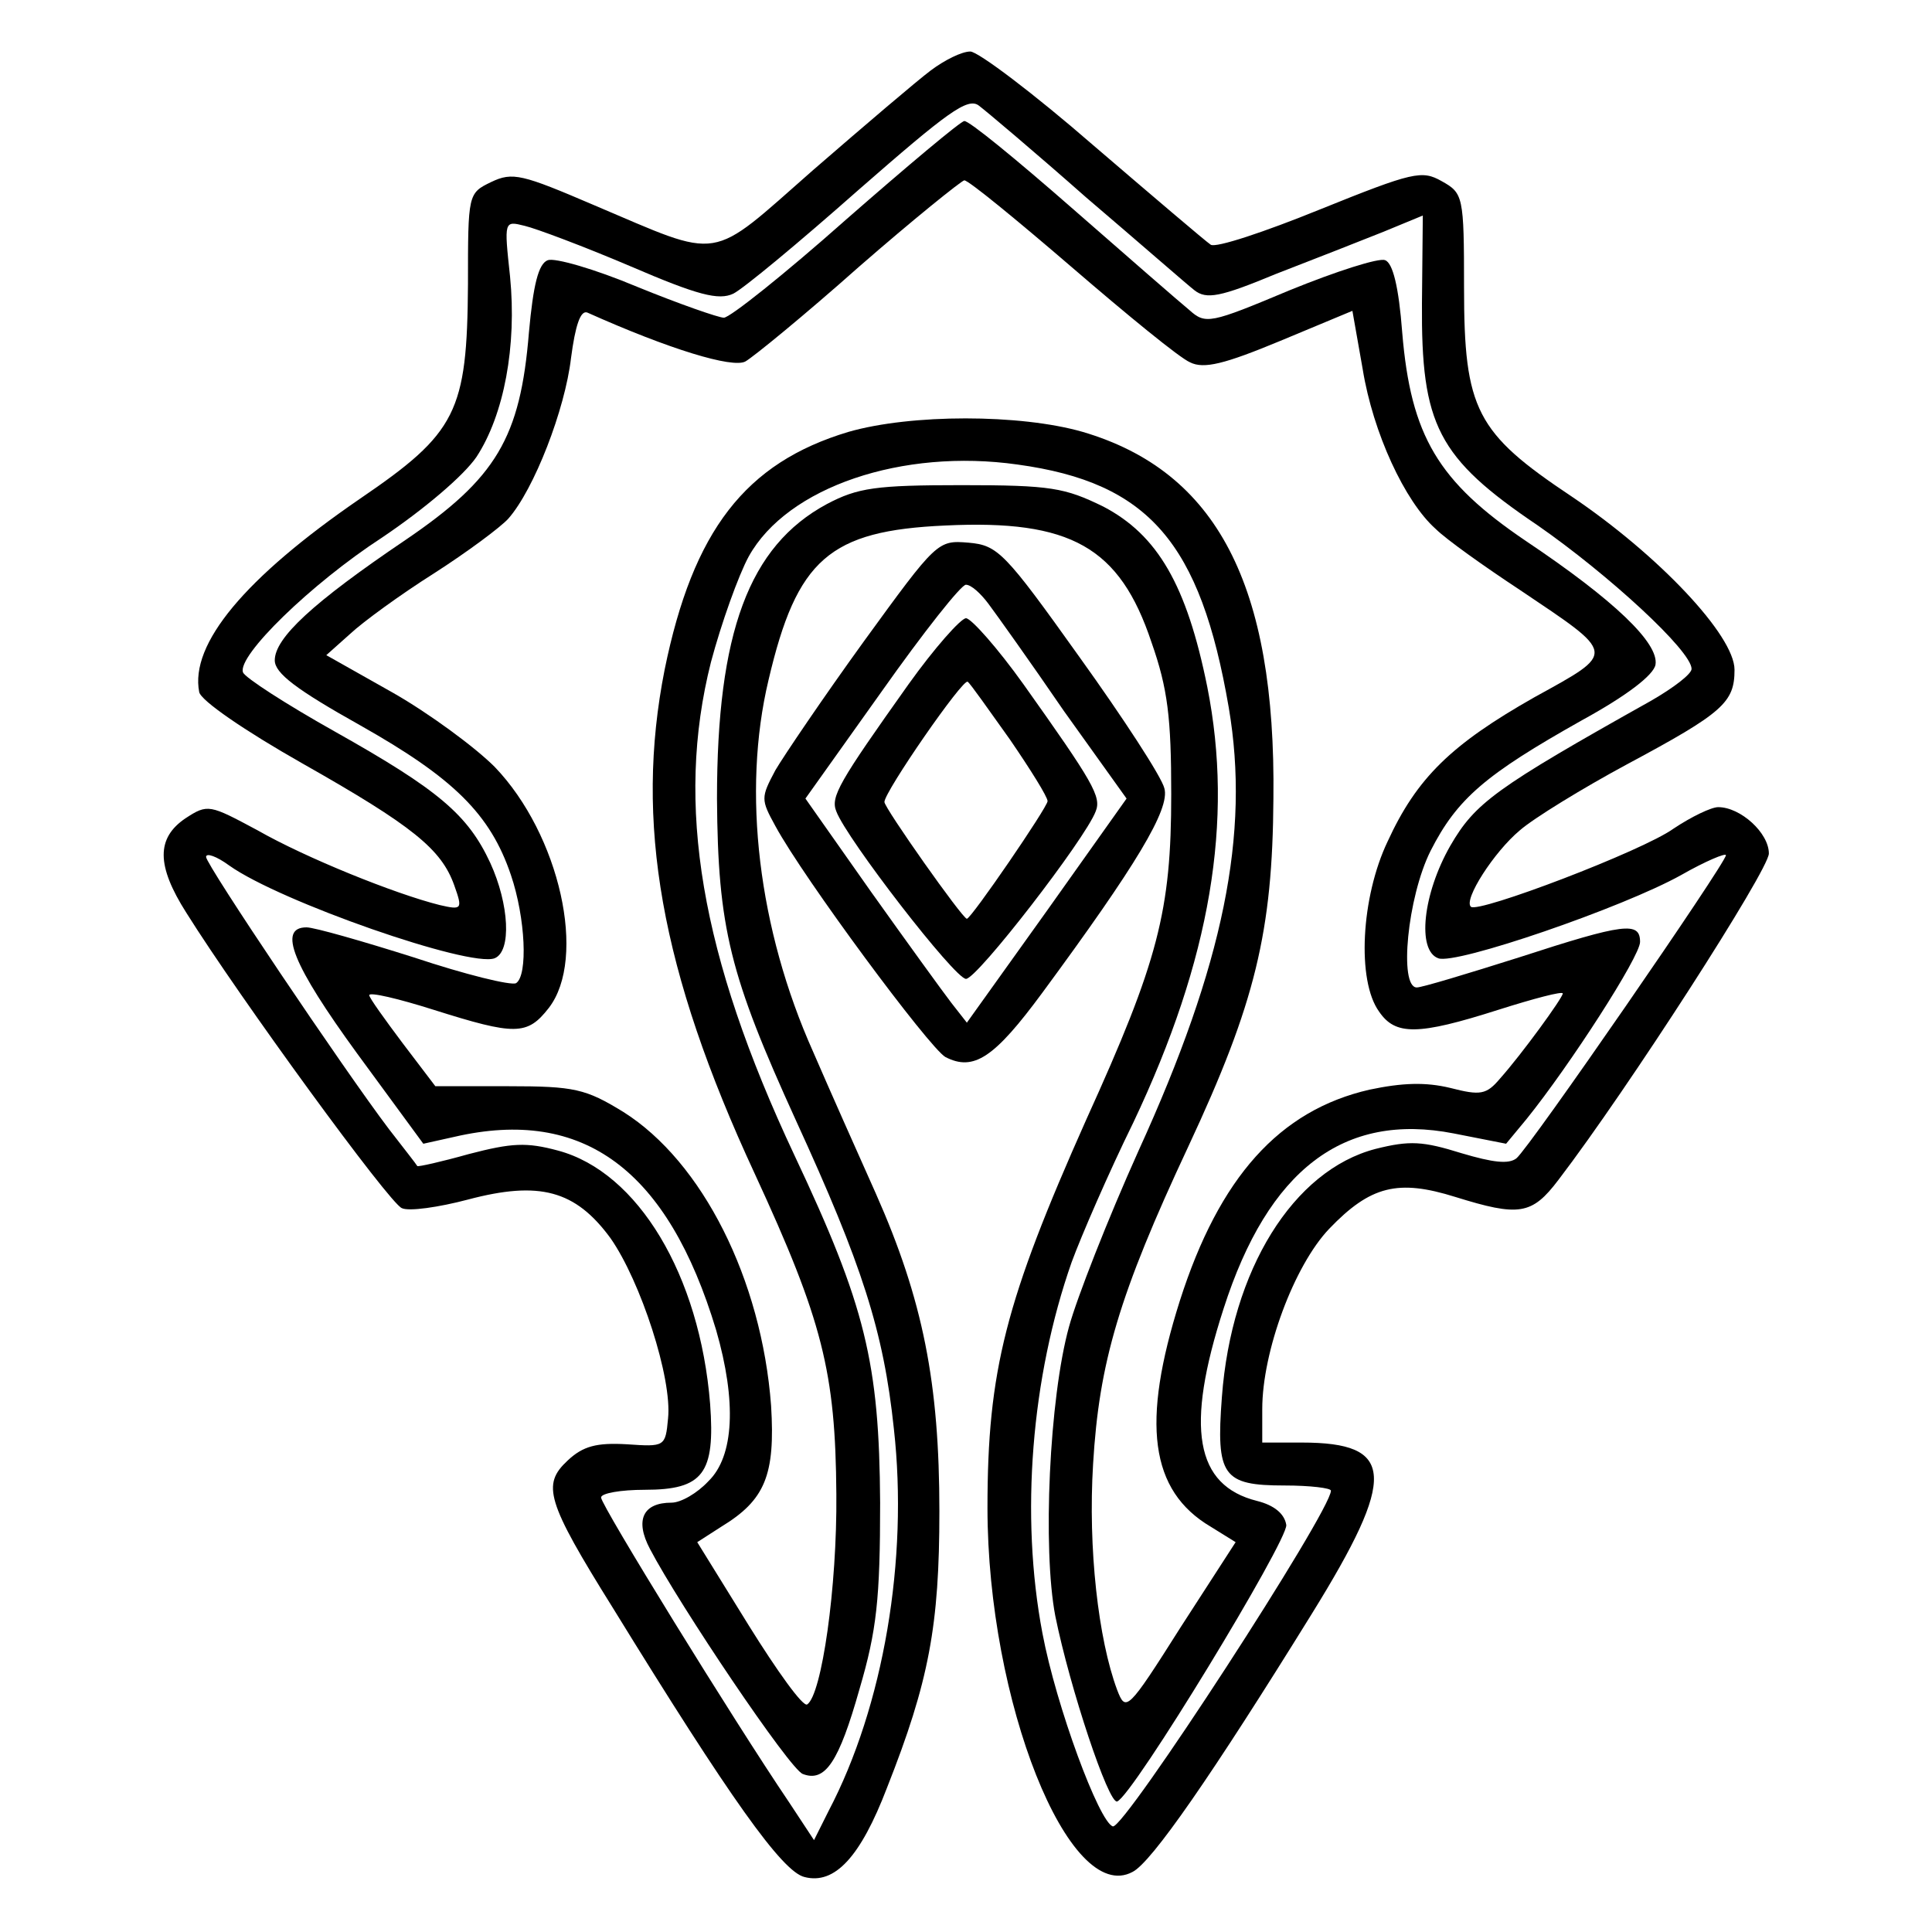 <?xml version="1.0" standalone="no"?>
<!DOCTYPE svg PUBLIC "-//W3C//DTD SVG 20010904//EN"
 "http://www.w3.org/TR/2001/REC-SVG-20010904/DTD/svg10.dtd">
<svg version="1.0" xmlns="http://www.w3.org/2000/svg"
 width="225pt" height="225pt" viewBox="0 0 225 225"
 preserveAspectRatio="xMidYMid meet">

<g transform="translate(0,225) scale(0.1,-0.1)"
fill="#000000" stroke="none">
<path d="M1084 2168 c-16 -12 -77 -64 -137 -116 -123 -108 -104 -105 -255 -41
-84 36 -95 39 -120 27 -27 -13 -27 -14 -27 -119 -1 -149 -13 -173 -126 -250
-134 -92 -198 -169 -187 -225 2 -10 53 -45 120 -83 129 -73 162 -100 177 -142
10 -28 9 -29 -17 -23 -52 13 -156 55 -212 87 -56 30 -58 31 -84 14 -34 -23
-34 -55 1 -110 62 -99 237 -339 251 -344 8 -4 43 1 77 10 83 22 125 11 166
-45 35 -50 72 -163 67 -210 -3 -33 -4 -33 -48 -30 -35 2 -51 -2 -69 -19 -30
-28 -25 -47 53 -172 136 -221 197 -307 223 -313 35 -9 65 23 96 104 49 124 61
189 61 322 0 149 -19 246 -74 370 -21 47 -54 121 -73 165 -64 143 -83 303 -52
433 33 141 71 174 206 180 146 7 203 -25 240 -136 19 -54 23 -88 23 -177 0
-136 -15 -194 -99 -379 -94 -211 -115 -292 -115 -452 0 -225 95 -464 169 -424
22 11 92 112 209 301 99 160 97 199 -12 199 l-46 0 0 39 c0 67 37 167 78 210
48 50 80 58 147 37 74 -23 89 -21 120 20 81 106 245 361 245 380 0 24 -33 54
-59 54 -8 0 -31 -11 -52 -25 -36 -26 -228 -99 -236 -91 -9 8 27 64 57 89 16
14 73 49 125 77 112 60 125 72 125 110 0 40 -89 134 -190 202 -111 74 -125
101 -125 243 0 107 -1 110 -26 124 -23 13 -33 11 -142 -33 -64 -26 -121 -45
-127 -41 -6 4 -67 56 -137 116 -69 60 -134 109 -143 109 -10 0 -30 -10 -46
-22z m181 -148 c61 -52 117 -101 126 -108 14 -11 30 -8 95 19 44 17 100 39
125 49 l46 19 -1 -102 c-1 -142 18 -180 135 -259 82 -57 179 -146 179 -167 0
-6 -21 -22 -47 -37 -182 -102 -205 -119 -234 -169 -32 -56 -39 -122 -14 -131
20 -8 215 59 283 97 28 16 52 26 52 23 0 -9 -229 -341 -244 -353 -9 -7 -27 -5
-64 6 -45 14 -60 15 -100 5 -96 -25 -168 -141 -179 -289 -7 -92 1 -103 73
-103 30 0 54 -3 54 -6 0 -24 -241 -395 -254 -391 -16 5 -66 140 -82 225 -26
137 -13 298 34 432 11 30 43 104 72 163 90 190 117 351 86 507 -24 119 -58
177 -121 210 -45 22 -61 25 -165 25 -100 0 -121 -3 -157 -22 -91 -49 -128
-150 -128 -343 1 -151 15 -206 92 -375 77 -168 102 -245 114 -359 17 -152 -12
-323 -76 -445 l-17 -34 -29 44 c-65 96 -219 346 -219 355 0 5 23 9 51 9 68 0
82 19 76 100 -12 150 -84 270 -177 295 -37 10 -54 9 -104 -4 -32 -9 -59 -15
-60 -14 -1 2 -16 21 -33 43 -53 70 -213 308 -213 317 0 5 12 1 27 -10 59 -42
280 -119 309 -108 20 8 17 63 -5 111 -26 56 -60 85 -181 153 -57 32 -105 63
-107 69 -7 19 79 103 162 157 49 33 95 72 110 94 32 49 47 129 39 210 -7 65
-7 65 17 59 13 -3 69 -24 123 -47 79 -34 103 -40 120 -32 12 6 77 60 146 121
103 90 127 108 140 98 8 -6 65 -54 125 -107z"/>
<path d="M985 1994 c-71 -63 -135 -114 -142 -114 -6 0 -52 16 -101 36 -50 21
-96 34 -104 31 -11 -4 -17 -29 -22 -84 -10 -123 -38 -170 -144 -242 -108 -73
-152 -114 -152 -140 0 -15 25 -34 100 -76 108 -61 151 -103 175 -174 17 -50
20 -117 6 -126 -6 -3 -59 10 -119 30 -60 19 -116 35 -125 35 -34 0 -16 -44 59
-147 l77 -105 36 8 c151 35 249 -39 305 -225 24 -83 21 -147 -9 -176 -13 -14
-32 -25 -43 -25 -33 0 -43 -20 -25 -54 34 -65 163 -257 178 -262 26 -10 42 14
66 99 20 68 24 105 24 217 -1 163 -17 229 -100 405 -109 232 -139 408 -97 574
12 45 32 101 44 123 45 81 179 126 313 107 153 -21 213 -91 246 -283 25 -147
-6 -299 -105 -516 -36 -80 -72 -172 -81 -205 -23 -83 -31 -259 -16 -337 17
-84 62 -219 72 -216 18 6 199 304 197 322 -2 13 -14 23 -34 28 -72 18 -84 85
-39 224 52 162 140 229 268 204 l61 -12 24 29 c50 62 132 189 132 206 0 24
-18 22 -141 -18 -60 -19 -113 -35 -119 -35 -21 0 -11 105 16 159 31 61 64 89
176 152 53 29 84 53 86 65 4 25 -48 75 -151 144 -102 69 -134 122 -144 243 -4
53 -11 81 -20 84 -7 3 -57 -13 -111 -35 -93 -39 -98 -40 -117 -23 -11 9 -73
63 -137 119 -64 56 -120 102 -125 101 -4 0 -66 -52 -138 -115z m263 -55 c65
-56 126 -106 138 -111 16 -8 40 -2 105 25 l84 35 12 -68 c12 -74 49 -154 85
-186 12 -12 57 -44 98 -71 113 -76 113 -72 17 -125 -97 -55 -137 -94 -171
-168 -31 -65 -36 -162 -10 -198 19 -28 45 -28 139 2 41 13 75 22 75 19 0 -5
-48 -71 -73 -99 -16 -19 -23 -20 -58 -11 -29 7 -56 6 -94 -2 -105 -24 -175
-102 -221 -246 -45 -142 -35 -221 36 -263 l29 -18 -64 -99 c-62 -98 -64 -99
-74 -73 -22 59 -34 165 -28 263 7 118 30 197 111 370 78 167 98 250 99 405 3
249 -66 381 -222 427 -73 21 -200 21 -273 0 -120 -36 -181 -115 -214 -277 -35
-177 -5 -350 105 -587 79 -171 94 -231 95 -373 1 -108 -17 -234 -34 -245 -5
-3 -35 39 -68 92 l-60 97 28 18 c51 31 63 60 58 141 -11 147 -80 284 -172 342
-44 27 -57 30 -134 30 l-85 0 -38 50 c-21 28 -39 53 -39 56 0 4 34 -4 75 -17
95 -30 109 -30 134 2 45 58 13 202 -63 281 -23 23 -76 62 -118 86 l-78 44 28
25 c15 14 59 46 97 70 39 25 78 54 87 64 30 34 66 127 73 187 5 38 11 56 19
53 96 -43 169 -65 184 -57 9 5 69 54 132 110 63 55 119 100 123 101 5 0 61
-46 125 -101z"/>
<path d="M1006 1503 c-47 -65 -93 -133 -103 -150 -17 -32 -17 -34 0 -65 33
-61 179 -258 198 -269 33 -17 57 -1 113 75 109 148 149 214 142 238 -3 13 -48
82 -99 153 -87 122 -95 130 -129 133 -36 3 -37 2 -122 -115z m145 44 c9 -12
49 -68 88 -125 l73 -102 -93 -131 -93 -130 -18 23 c-10 13 -52 71 -94 130
l-76 108 89 125 c48 68 93 125 98 124 6 0 17 -10 26 -22z"/>
<path d="M1058 1453 c-81 -114 -91 -131 -84 -148 12 -32 138 -195 151 -195 13
0 139 163 151 195 7 17 -3 34 -84 148 -30 42 -61 77 -67 77 -6 0 -37 -35 -67
-77z m118 -64 c24 -35 44 -67 44 -72 0 -7 -89 -137 -94 -137 -5 0 -96 129 -96
136 0 12 92 145 97 140 3 -2 24 -32 49 -67z"/>
</g>
</svg>

